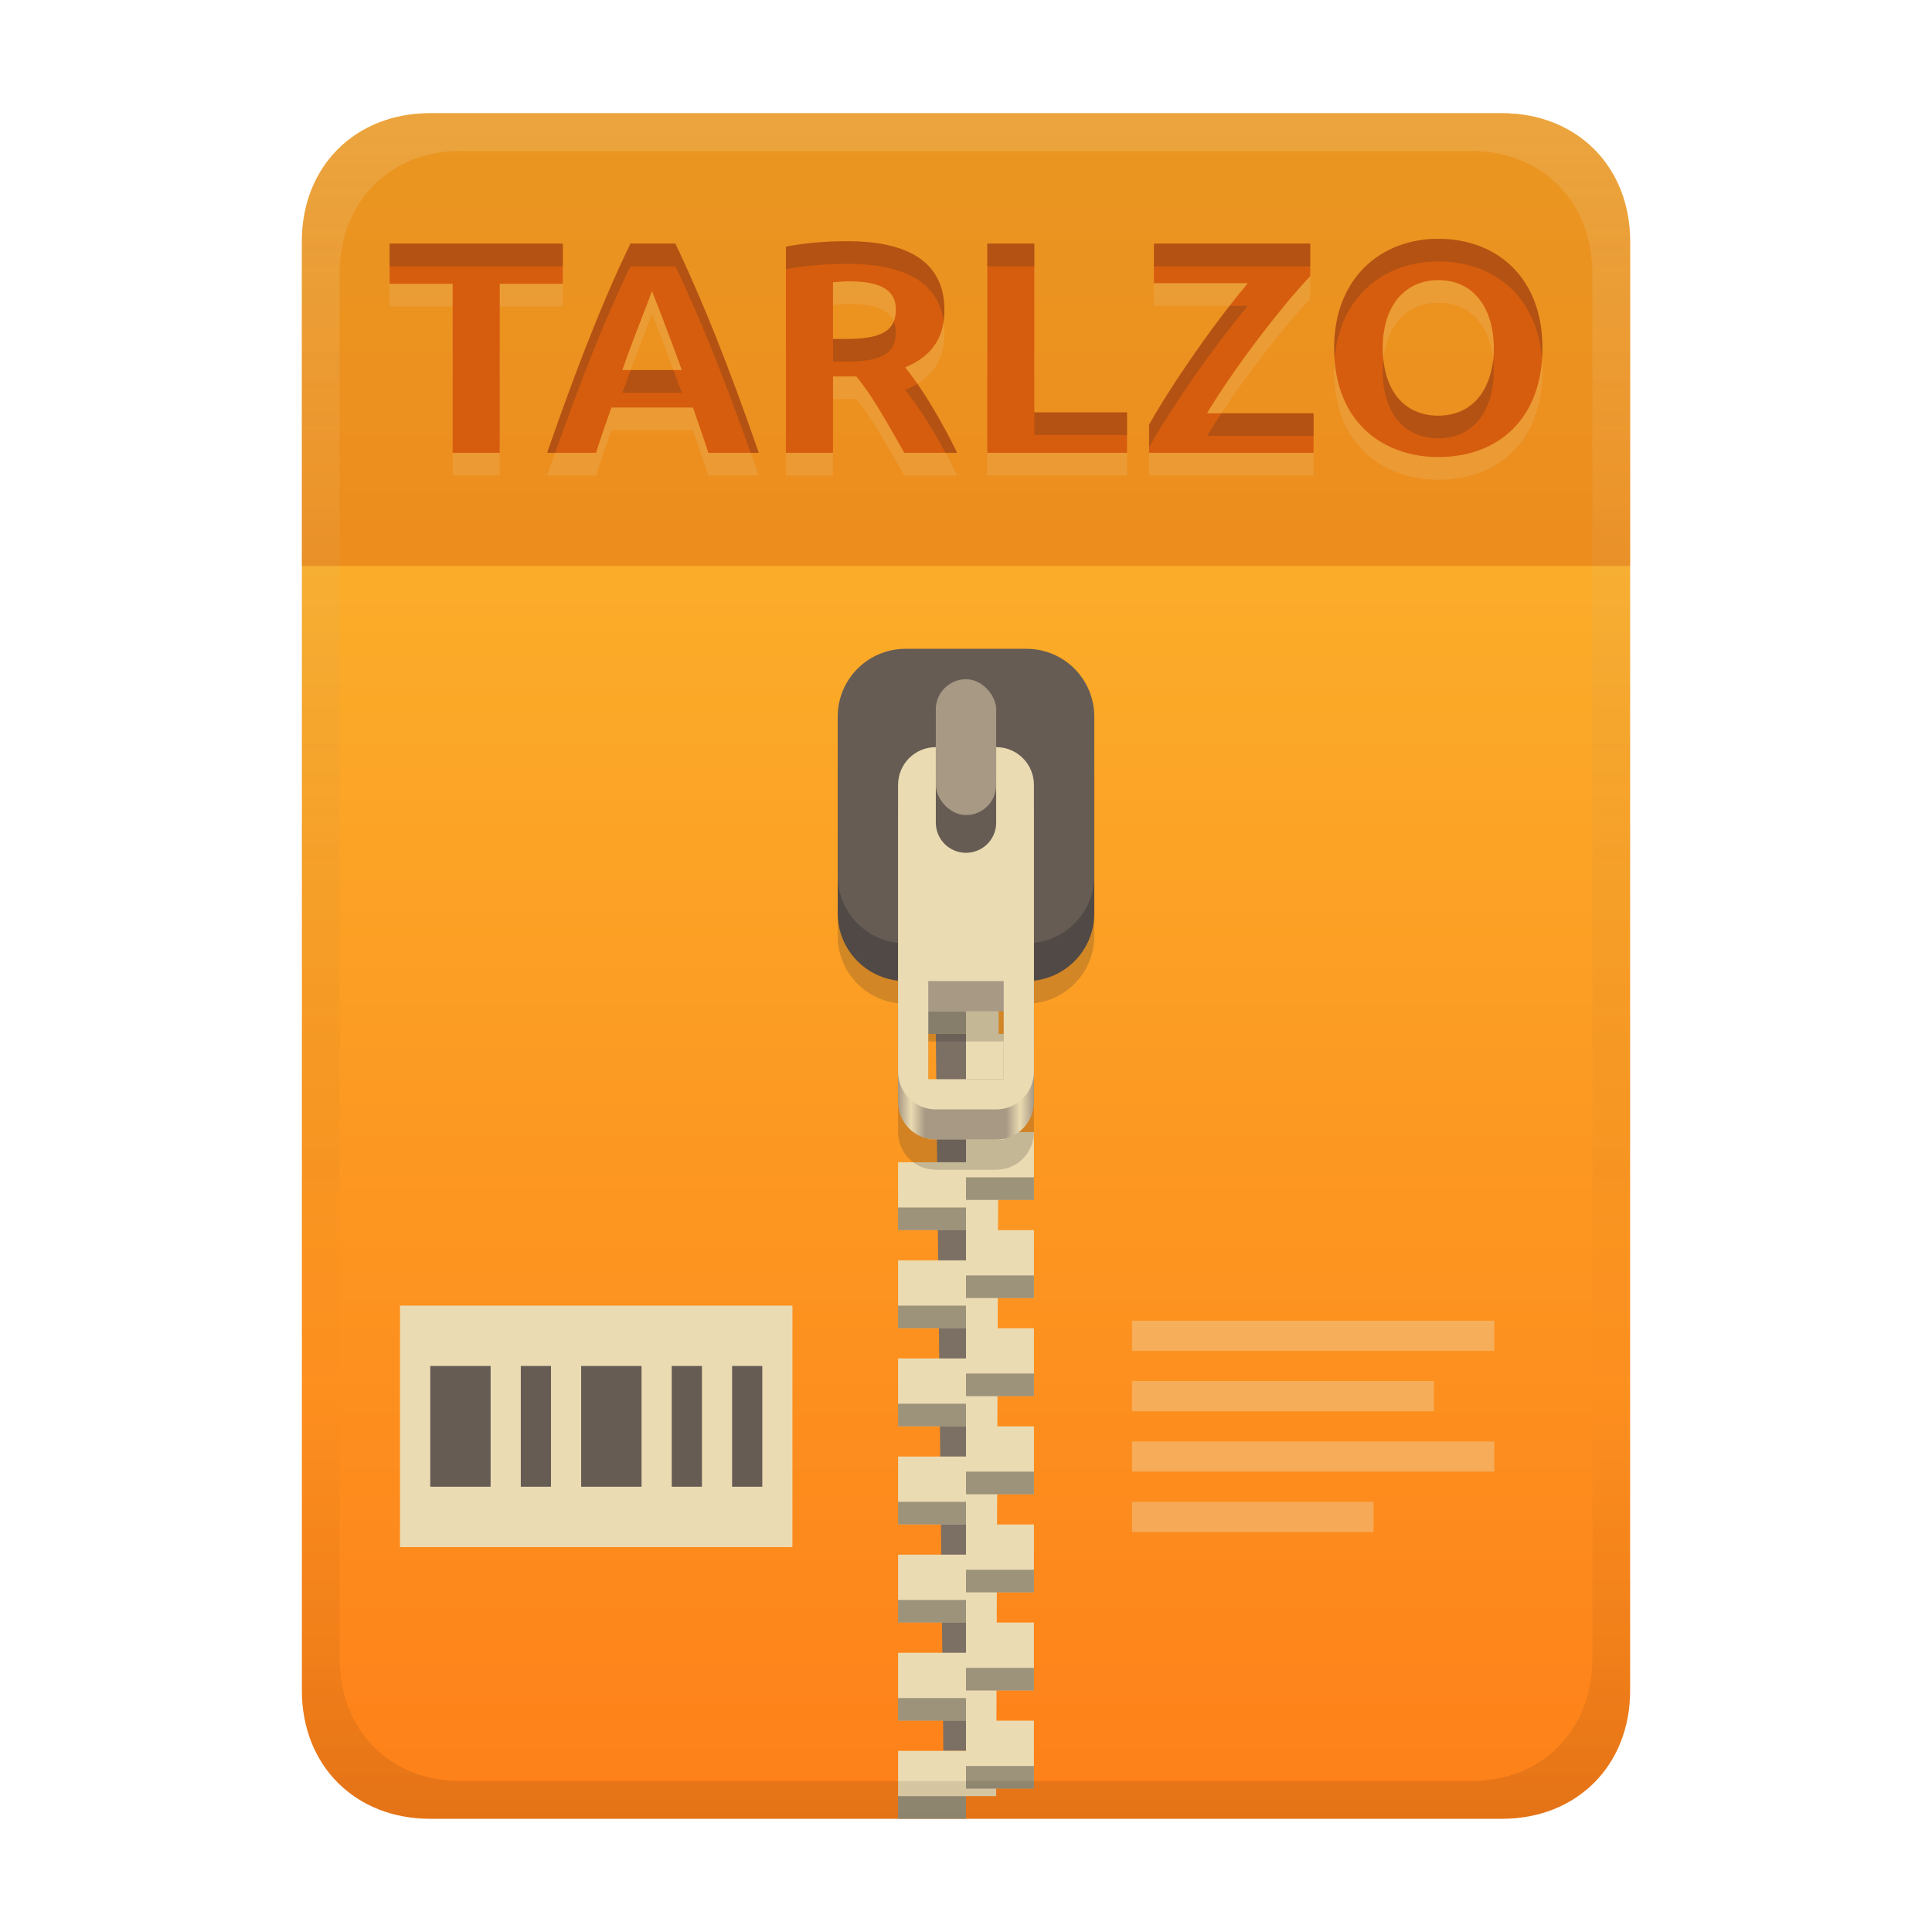 <svg width="256" height="256" fill="none" version="1.1" viewBox="0 0 256 256" xmlns="http://www.w3.org/2000/svg">
  <path d="m57 15c-9.939 0-17 7.059-17 17v192c0 9.939 7.059 17 17 17h142c9.941 0 17-7.061 17-17v-192c0-9.941-7.061-17-17-17z" fill="url(#linearGradient26)" stroke-linecap="round" stroke-linejoin="round" stroke-miterlimit="0" style="paint-order:markers fill stroke"/>
  <path transform="translate(0,-2)" d="m53 175h52v32h-52z" fill="#ebdbb2"/>
  <path transform="translate(0,-2)" d="m57.01 183v16h7.998v-16zm12 0v16h3.999v-16zm7.998 0v16h8.001v-16zm12 0v16h4.003v-16zm8.001 0v16h3.999v-16z" fill="#665c54"/>
  <path transform="translate(0,-2)" d="m150 177v3.999h48v-3.999zm0 7.997v4.003h40v-4.003zm0 8.002v3.999h48v-3.999zm0 8.001v3.999h32v-3.999z" fill="#ebdbb2" opacity=".4"/>
  <defs>
    <linearGradient id="linearGradient26" x1="-160" x2="-160" y2="226" gradientTransform="translate(267,15)" gradientUnits="userSpaceOnUse">
      <stop stop-color="#fabd2f" offset="0"/>
      <stop stop-color="#fe8019" offset="1"/>
    </linearGradient>
    <linearGradient id="linearGradient30" x1="119" x2="137" y1="127" y2="127" gradientUnits="userSpaceOnUse">
      <stop stop-color="#a89984" offset="0"/>
      <stop stop-color="#ebdbb2" offset=".096"/>
      <stop stop-color="#a89984" offset=".199"/>
      <stop stop-color="#a89984" offset=".796"/>
      <stop stop-color="#ebdbb2" offset=".898"/>
      <stop stop-color="#a89984" offset="1"/>
    </linearGradient>
    <linearGradient id="linearGradient23" x1="128" x2="128" y1="15" y2="241" gradientTransform="translate(-1.1e-4)" gradientUnits="userSpaceOnUse">
      <stop stop-color="#ebdbb2" stop-opacity=".2" offset="0"/>
      <stop stop-color="#ebdbb2" stop-opacity=".1" offset=".2"/>
      <stop stop-opacity="0" offset=".75"/>
      <stop stop-opacity=".051" offset=".9"/>
      <stop stop-opacity=".102" offset="1"/>
    </linearGradient>
  </defs>
  <path d="m128 137h-4l1 95h3z" fill="#7c6f64"/>
  <path d="m128 124v4h-9v9h9v7h-9l2 4 7 2v4h-9v9h9v4h-9v9h9v4h-9v9h9v4h-9v9h9v4h-9v9h9v4h-9v9h9v4h-9v9h9v-3h4l4e-3 -1h4.996v-9h-4.969l0.014-4h4.955v-9h-4.926l0.012-4h4.914v-9h-4.885l0.014-4h4.871v-9h-4.844l0.014-4h4.83v-9h-4.801l0.012-4h4.789v-9h-4.76l0.014-4h4.746v-9h-4.719l0.014-4h4.705v-9h-4.676l0.012-4h4.664v-9h-4.635z" fill="#ebdbb2"/>
  <path d="m119 134v3h9v-3zm9 9v3h9v-3zm0 13v3h9v-3zm-9 4v3h9v-3zm9 9v3h9v-3zm-9 4v3h9v-3zm9 9v3h9v-3zm-9 4v3h9v-3zm9 9v3h9v-3zm-9 4v3h9v-3zm9 9v3h9v-3zm-9 4v3h9v-3zm9 9v3h9v-3zm-9 4v3h9v-3zm9 9v3h9v-3zm-9 4v3h9v-3z" fill="#282828" opacity=".4" style="paint-order:markers fill stroke"/>
  <path d="m120 93.971c-4.986 0-9 4.014-9 9v21.029c0 4.647 3.489 8.446 8 8.941v17.059c0 2.77 2.23 5 5 5h8c2.77 0 5-2.23 5-5v-17.059c4.511-0.495 8-4.294 8-8.941v-21.029c0-4.986-4.014-9-9-9zm3 44.029h10v13h-10z" fill="#282828" opacity=".2" style="paint-order:markers fill stroke"/>
  <path d="m120 90.97h16c4.986 0 9 4.014 9 9v21.03c0 4.986-4.014 9-9 9h-16c-4.986 0-9-4.014-9-9v-21.03c0-4.986 4.014-9 9-9z" fill="#504945" style="paint-order:markers fill stroke"/>
  <path d="m120 85.97h16c4.986 0 9 4.014 9 9v21.03c0 4.986-4.014 9-9 9h-16c-4.986 0-9-4.014-9-9v-21.03c0-4.986 4.014-9 9-9z" fill="#665c54" style="paint-order:markers fill stroke"/>
  <rect x="124" y="90" width="8" height="18" ry="4" fill="#a89984" style="paint-order:markers fill stroke"/>
  <path d="m124 103c-2.77 0-5 2.23-5 5v38c0 2.77 2.23 5 5 5h8c2.77 0 5-2.23 5-5v-38c0-2.77-2.23-5-5-5v10c0 2.216-1.784 4-4 4s-4-1.784-4-4zm-1 31h10v12h-10z" fill="url(#linearGradient30)" style="paint-order:markers fill stroke"/>
  <path d="m124 99c-2.77 0-5 2.23-5 5v38c0 2.77 2.23 5 5 5h8c2.77 0 5-2.23 5-5v-38c0-2.77-2.23-5-5-5v10c0 2.216-1.784 4-4 4s-4-1.784-4-4zm-1 31h10v13h-10z" fill="#ebdbb2" style="paint-order:markers fill stroke"/>
  <path d="m57 15c-9.939 0-17 7.059-17 17v43h176v-43c0-9.941-7.061-17-17-17z" fill="#d65d0e" opacity=".4" stroke-linecap="round" stroke-linejoin="round" stroke-miterlimit="0" style="paint-order:markers fill stroke"/>
  <path d="m190.58 34.641c-7.598 0-13.801 5.195-13.801 14.479 0 9.922 6.603 14.441 13.801 14.441 8.02 0 13.799-5.149 13.799-14.441 0-9.489-6.175-14.479-13.799-14.479zm-78.322 0.32c-1.733 0-5 0.107-8.119 0.719v27.32h6.24v-10.119h3.08c1.108 1.33 2.353 2.951 6.359 10.119h7c-0.373-0.788-3.328-6.924-6.879-11.32 4.711-1.944 5.199-5.41 5.199-7.6 0-6.952-5.732-9.119-12.881-9.119zm-60.639 0.318v5.32h8.359v22.4h6.24v-22.4h8.359v-5.32zm31.92 0c-4.227 8.696-7.989 18.956-11.041 27.721h6.481c0.628-2.018 1.331-4.01 2.041-6h10.799c0.684 1.999 1.398 3.988 2.041 6h6.68c-4.177-11.996-7.397-20.004-11.041-27.721zm47.279 0v27.721h18.521v-5.359h-12.281v-22.361zm22.08 0v5.24h12.441c-5.894 7.103-11.132 15.211-13.08 18.76v3.721h21.799v-5.24h-14.119c3.932-6.554 10.44-14.82 13.68-18.16v-4.32zm37.682 4.84c4.973 0 7.359 4.092 7.359 9 0 5.033-2.481 8.961-7.359 8.961-4.477 0-7.361-3.298-7.361-8.961 0-5.891 3.186-9 7.361-9zm-77.961 0.16c5.623 0 6.08 2.319 6.08 3.76 0 2.702-1.721 3.881-6.561 3.881h-1.76v-7.519c0.745-0.06 1.491-0.131 2.24-0.121zm-26.24 1.281c2.097 5.243 3.886 10.273 3.959 10.479h-7.879c2.27-6.385 3.204-8.33 3.92-10.479z" fill="#ebdbb2" opacity=".15"/>
  <path d="m190.58 31.641c-7.598 0-13.801 5.195-13.801 14.479 0 9.922 6.603 14.441 13.801 14.441 8.02 0 13.799-5.149 13.799-14.441 0-9.489-6.175-14.479-13.799-14.479zm-78.322 0.32c-1.733 0-5 0.107-8.119 0.719v27.32h6.24v-10.119h3.08c1.108 1.33 2.353 2.951 6.359 10.119h7c-0.373-0.788-3.328-6.924-6.879-11.32 4.711-1.944 5.199-5.41 5.199-7.6 0-6.952-5.732-9.119-12.881-9.119zm-60.639 0.318v5.32h8.359v22.4h6.24v-22.4h8.359v-5.32zm31.92 0c-4.227 8.696-7.989 18.956-11.041 27.721h6.481c0.628-2.018 1.331-4.01 2.041-6h10.799c0.684 1.999 1.398 3.988 2.041 6h6.68c-4.177-11.996-7.397-20.004-11.041-27.721zm47.279 0v27.721h18.521v-5.359h-12.281v-22.361zm22.08 0v5.24h12.441c-5.894 7.103-11.132 15.211-13.08 18.76v3.721h21.799v-5.24h-14.119c3.932-6.554 10.44-14.82 13.68-18.16v-4.32zm37.682 4.84c4.973 0 7.359 4.092 7.359 9 0 5.033-2.481 8.961-7.359 8.961-4.477 0-7.361-3.298-7.361-8.961 0-5.891 3.186-9 7.361-9zm-77.961 0.16c5.623 0 6.08 2.319 6.08 3.76 0 2.702-1.721 3.881-6.561 3.881h-1.76v-7.519c0.745-0.06 1.491-0.131 2.24-0.121zm-26.24 1.281c2.097 5.243 3.886 10.273 3.959 10.479h-7.879c2.27-6.385 3.204-8.33 3.92-10.479z" fill="#d65d0e"/>
  <path d="m190.58 31.641c-7.598 0-13.801 5.195-13.801 14.479 0 0.52 0.029 1.017 0.064 1.508 0.632-8.343 6.559-12.986 13.738-12.986 7.217 0 13.125 4.478 13.736 13.004 0.036-0.497 0.06-1.002 0.06-1.525 0-9.489-6.175-14.479-13.799-14.479zm-78.32 0.32c-1.733 0-5 0.107-8.119 0.719v3c3.119-0.612 6.386-0.719 8.119-0.719 6.604-1e-6 11.989 1.859 12.771 7.623 0.075-0.537 0.109-1.051 0.109-1.504 0-6.952-5.732-9.119-12.881-9.119zm-60.641 0.318v5.32h2e-3v-2.32h22.957v-3zm31.92 0c-4.227 8.696-7.989 18.956-11.041 27.721h1.068c2.852-8.059 6.213-16.983 9.975-24.721h5.959c3.315 7.02 6.314 14.435 9.967 24.721h1.074c-4.177-11.996-7.399-20.004-11.043-27.721zm47.279 0v27.721h2e-3v-24.721h6.238v-3zm22.08 0v5.24h2e-3v-2.24h20.719v-3zm10.039 8.24c-4.876 6.265-9 12.703-10.678 15.76v3c1.948-3.549 7.186-11.657 13.08-18.76zm-102.96 0.08v19.4h2e-3v-19.4zm58.443 1.98c-0.639 1.606-2.497 2.34-6.281 2.34h-1.76v3h1.76c4.84 0 6.561-1.179 6.561-3.881 0-0.436-0.065-0.951-0.279-1.459zm79.424 5.025c-0.452 4.294-2.883 7.475-7.266 7.475-4.045 0-6.766-2.712-7.258-7.408-0.047 0.47-0.102 0.934-0.102 1.447 0 5.662 2.884 8.961 7.361 8.961 4.878 0 7.359-3.928 7.359-8.961 0-0.517-0.042-1.018-0.096-1.514zm-114.27 1.434c-0.382 1.023-0.618 1.597-1.117 3h7.879c-0.033-0.092-0.499-1.387-1.094-3zm37.975 1.818c-0.475 0.295-1.005 0.572-1.611 0.822 2.186 2.707 4.061 5.949 5.332 8.32h1.545c-0.315-0.664-2.471-5.123-5.266-9.143zm15.506 3.783v3h12.281v-3zm24.785 0.119c-0.675 1.022-1.321 2.032-1.902 3h14.117v-3z" fill="#282828" opacity=".2"/>
  <path d="m57 15c-9.939 0-17 7.059-17 17v192c0 9.939 7.059 17 17 17h142c9.941 0 17-7.061 17-17v-192c0-9.941-7.061-17-17-17zm4.033 5h133.93c9.375 0 16.033 6.747 16.033 16.248v183.5c0 9.499-6.657 16.248-16.033 16.248h-133.93c-9.376 0-16.033-6.749-16.033-16.248v-183.5c0-9.501 6.659-16.248 16.033-16.248z" fill="url(#linearGradient23)" style="paint-order:markers fill stroke"/>
</svg>
